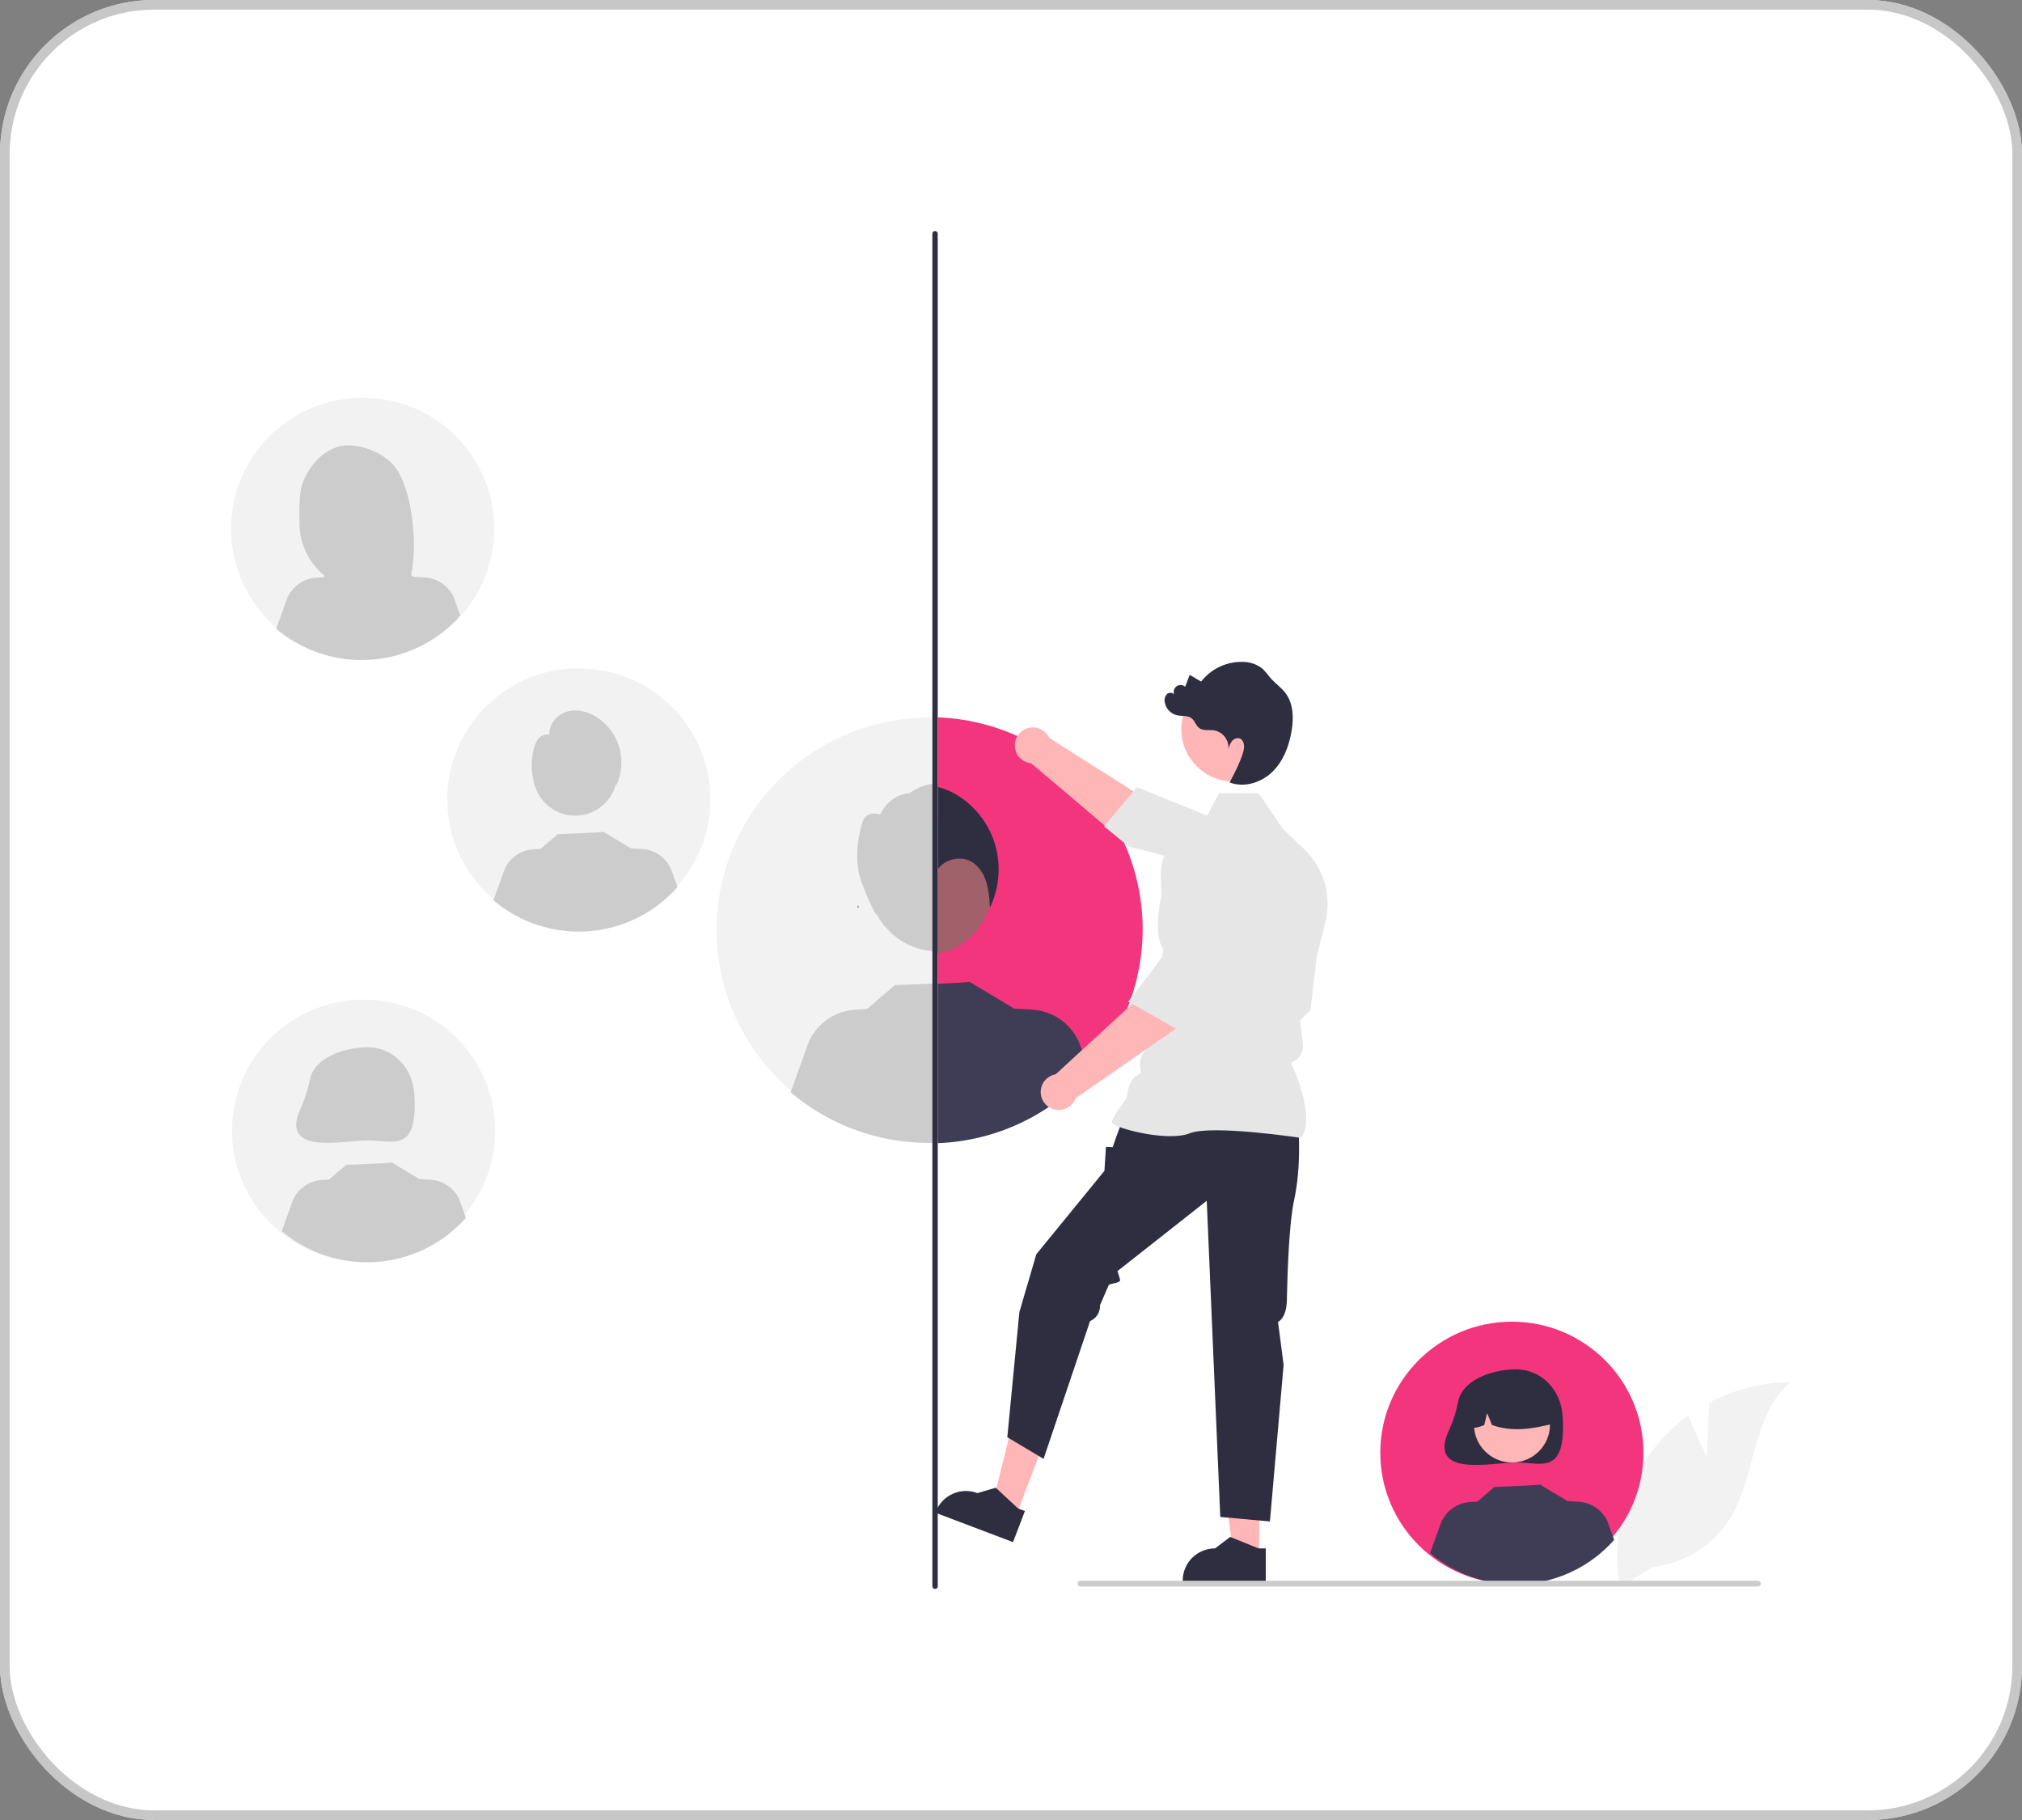 <svg width="210" height="189" viewBox="0 0 210 189" fill="none" xmlns="http://www.w3.org/2000/svg">
<rect x="0" y="0" width="210" height="189" fill="#808080" stroke="none"/>
<rect width="210" height="189" rx="16" fill="white"/>
<g clip-path="url(#clip0_305_439)">
<path d="M177.266 151.268L177.517 145.659C180.128 144.269 183.04 143.535 186 143.521C181.926 146.838 182.435 153.233 179.672 157.695C178.8 159.08 177.626 160.251 176.237 161.123C174.849 161.994 173.281 162.544 171.65 162.73L168.24 164.809C167.772 162.211 167.875 159.543 168.543 156.989C169.21 154.435 170.425 152.056 172.104 150.014C173.058 148.878 174.151 147.866 175.359 147.003C176.175 149.147 177.266 151.268 177.266 151.268Z" fill="#F2F2F2"/>
<path d="M157.019 164.469C164.566 164.469 170.683 158.376 170.683 150.86C170.683 143.344 164.566 137.251 157.019 137.251C149.472 137.251 143.354 143.344 143.354 150.86C143.354 158.376 149.472 164.469 157.019 164.469Z" fill="#F2357D"/>
<path d="M151.442 145.537C151.255 146.54 150.947 147.518 150.526 148.449C148.116 153.527 154.98 151.872 157.433 151.872C160.115 151.872 162.682 153.276 162.29 147.035C162.122 144.369 160.115 142.199 157.433 142.199C155.142 142.199 151.921 143.213 151.442 145.537Z" fill="#2F2E41"/>
<path d="M157.031 151.871C159.211 151.871 160.978 150.111 160.978 147.94C160.978 145.77 159.211 144.01 157.031 144.01C154.852 144.01 153.085 145.77 153.085 147.94C153.085 150.111 154.852 151.871 157.031 151.871Z" fill="#FFB6B6"/>
<path d="M154.351 143.934C155.043 143.514 155.835 143.287 156.645 143.276C157.455 143.266 158.252 143.472 158.955 143.873C159.657 144.275 160.238 144.857 160.638 145.559C161.037 146.261 161.239 147.057 161.224 147.863C159.213 148.366 157.101 148.751 154.956 147.983L154.45 146.749L154.151 147.984C153.498 148.25 152.843 148.475 152.189 147.982C152.162 147.177 152.348 146.38 152.727 145.67C153.107 144.96 153.667 144.361 154.351 143.934V143.934Z" fill="#2F2E41"/>
<path d="M167.644 159.909C165.276 162.591 161.945 164.239 158.368 164.497C154.791 164.754 151.256 163.601 148.526 161.285L149.698 158.028C149.963 157.449 150.381 156.954 150.907 156.594C151.434 156.234 152.048 156.023 152.686 155.985L153.431 155.939L155.209 154.412C155.209 154.412 160 154.242 159.929 154.16L162.83 155.898L162.828 155.886L163.969 155.956C164.606 155.994 165.221 156.205 165.747 156.565C166.273 156.925 166.691 157.42 166.956 157.999L167.644 159.909Z" fill="#3F3D56"/>
<path d="M51.329 54.937C51.324 57.629 50.518 60.258 49.013 62.494C47.507 64.729 45.37 66.469 42.871 67.495C40.373 68.521 37.624 68.785 34.975 68.255C32.325 67.726 29.893 66.425 27.985 64.519C26.078 62.612 24.78 60.185 24.258 57.544C23.735 54.904 24.011 52.168 25.049 49.683C26.088 47.198 27.843 45.076 30.093 43.585C32.343 42.093 34.986 41.3 37.689 41.304C39.484 41.303 41.263 41.655 42.921 42.34C44.58 43.025 46.087 44.03 47.354 45.297C48.622 46.564 49.625 48.068 50.307 49.722C50.989 51.377 51.337 53.149 51.329 54.937V54.937Z" fill="#F2F2F2"/>
<path d="M31.331 50.486C31.896 48.693 33.181 47.048 34.958 46.442C36.735 45.836 39.337 46.759 40.673 48.085C43.117 50.511 43.713 58.843 42.034 61.476C41.7 61.459 40.548 61.446 40.21 61.433L39.732 59.846V61.417C39.193 61.401 38.651 61.389 38.104 61.383C36.27 61.36 34.517 60.631 33.212 59.347C31.908 58.064 31.154 56.327 31.108 54.501C31.065 52.754 31.108 51.193 31.331 50.486Z" fill="#CCCCCC"/>
<path d="M37.462 56.43C39.612 56.43 41.356 54.693 41.356 52.551C41.356 50.41 39.612 48.673 37.462 48.673C35.311 48.673 33.567 50.41 33.567 52.551C33.567 54.693 35.311 56.43 37.462 56.43Z" fill="#CCCCCC"/>
<path d="M34.101 49.145L38.585 46.909C39.502 47.321 40.291 47.969 40.871 48.786C41.452 49.604 41.802 50.562 41.886 51.559L41.998 52.893L40.12 52.417L39.914 50.712L39.595 52.284L38.729 52.064L38.737 49.417L37.87 52.062L34.775 51.354L34.101 49.145Z" fill="#CCCCCC"/>
<path d="M47.804 63.919C45.437 66.601 42.105 68.249 38.529 68.507C34.952 68.764 31.417 67.611 28.687 65.295L29.859 62.038C30.124 61.459 30.542 60.963 31.068 60.603C31.594 60.244 32.209 60.033 32.846 59.995L33.592 59.949L35.37 58.422C35.37 58.422 40.16 58.252 40.089 58.17L42.991 59.908L42.989 59.896L44.129 59.966C44.767 60.004 45.381 60.215 45.908 60.575C46.434 60.934 46.852 61.43 47.117 62.009L47.804 63.919Z" fill="#CCCCCC"/>
<path d="M37.762 131.022C45.308 131.022 51.426 124.929 51.426 117.413C51.426 109.897 45.308 103.805 37.762 103.805C30.215 103.805 24.097 109.897 24.097 117.413C24.097 124.929 30.215 131.022 37.762 131.022Z" fill="#F2F2F2"/>
<path d="M32.185 112.09C31.997 113.094 31.69 114.071 31.269 115.002C28.858 120.08 35.723 118.425 38.176 118.425C40.858 118.425 43.424 119.83 43.032 113.588C42.865 110.922 40.858 108.752 38.176 108.752C35.885 108.752 32.664 109.766 32.185 112.09Z" fill="#CCCCCC"/>
<path d="M37.774 118.424C39.953 118.424 41.72 116.664 41.72 114.493C41.72 112.323 39.953 110.563 37.774 110.563C35.594 110.563 33.828 112.323 33.828 114.493C33.828 116.664 35.594 118.424 37.774 118.424Z" fill="#CCCCCC"/>
<path d="M35.094 110.487C35.786 110.067 36.578 109.84 37.388 109.829C38.197 109.819 38.995 110.025 39.697 110.427C40.4 110.828 40.981 111.41 41.38 112.112C41.779 112.814 41.982 113.61 41.967 114.416C39.956 114.919 37.843 115.304 35.699 114.536L35.192 113.302L34.894 114.537C34.241 114.803 33.586 115.028 32.931 114.535C32.904 113.731 33.09 112.934 33.47 112.223C33.849 111.513 34.409 110.914 35.094 110.487Z" fill="#CCCCCC"/>
<path d="M48.386 126.462C46.019 129.145 42.688 130.793 39.111 131.05C35.534 131.307 31.999 130.154 29.269 127.838L30.441 124.581C30.706 124.002 31.124 123.507 31.65 123.147C32.176 122.787 32.791 122.576 33.428 122.538L34.174 122.492L35.952 120.965C35.952 120.965 40.742 120.795 40.671 120.713L43.573 122.452L43.571 122.44L44.711 122.509C45.349 122.547 45.963 122.758 46.49 123.118C47.016 123.478 47.434 123.974 47.699 124.552L48.386 126.462Z" fill="#CCCCCC"/>
<path d="M96.55 118.584C108.768 118.584 118.673 108.719 118.673 96.551C118.673 84.382 108.768 74.517 96.55 74.517C84.331 74.517 74.426 84.382 74.426 96.551C74.426 108.719 84.331 118.584 96.55 118.584Z" fill="#F2F2F2"/>
<path d="M97.451 98.798C101.436 98.798 104.666 95.582 104.666 91.614C104.666 87.646 101.436 84.429 97.451 84.429C93.467 84.429 90.237 87.646 90.237 91.614C90.237 95.582 93.467 98.798 97.451 98.798Z" fill="#CCCCCC"/>
<path d="M103.803 86.867C103.803 86.867 105.681 83.291 101.549 82.966C101.549 82.966 98.026 79.783 94.435 82.384C94.435 82.384 92.477 82.384 91.406 84.591C91.406 84.591 89.865 84.01 89.527 85.567C89.527 85.567 88.4 88.818 89.527 91.744C90.654 94.67 91.028 94.995 91.028 94.995C91.028 94.995 90.238 91.364 94.746 91.039C99.254 90.714 103.39 87.901 103.766 91.477C104.142 95.053 104.555 93.438 104.555 93.438C104.555 93.438 108.123 88.33 103.803 86.867Z" fill="#CCCCCC"/>
<path d="M113.065 111.202C109.233 115.545 103.838 118.213 98.047 118.63C92.256 119.047 86.533 117.179 82.113 113.429L84.01 108.156C84.439 107.219 85.116 106.417 85.968 105.834C86.82 105.251 87.815 104.911 88.847 104.848L90.054 104.775L92.933 102.302C92.933 102.302 100.689 102.026 100.574 101.894L105.272 104.709L105.268 104.689L107.115 104.802C108.147 104.864 109.142 105.204 109.994 105.787C110.847 106.37 111.523 107.173 111.952 108.109L113.065 111.202Z" fill="#CCCCCC"/>
<path d="M60.112 96.623C67.658 96.623 73.776 90.531 73.776 83.015C73.776 75.499 67.658 69.406 60.112 69.406C52.565 69.406 46.447 75.499 46.447 83.015C46.447 90.531 52.565 96.623 60.112 96.623Z" fill="#F2F2F2"/>
<path d="M59.734 84.701C62.143 84.701 64.096 82.756 64.096 80.357C64.096 77.957 62.143 76.013 59.734 76.013C57.325 76.013 55.373 77.957 55.373 80.357C55.373 82.756 57.325 84.701 59.734 84.701Z" fill="#CCCCCC"/>
<path d="M70.363 92.12C67.996 94.803 64.664 96.451 61.087 96.708C57.511 96.965 53.976 95.812 51.246 93.496L52.418 90.239C52.682 89.66 53.1 89.165 53.627 88.805C54.153 88.445 54.768 88.234 55.405 88.196L56.151 88.15L57.928 86.623C57.928 86.623 62.719 86.453 62.648 86.371L65.55 88.11L65.547 88.098L66.688 88.167C67.325 88.206 67.94 88.416 68.466 88.776C68.993 89.136 69.41 89.632 69.675 90.21L70.363 92.12Z" fill="#CCCCCC"/>
<path d="M64.335 77.662C63.966 76.349 63.129 75.214 61.979 74.471C61.064 73.888 59.921 73.59 58.883 73.899C57.846 74.207 56.987 75.221 57.055 76.317C56.863 76.266 56.66 76.271 56.471 76.329C56.281 76.388 56.111 76.498 55.981 76.647C55.721 76.953 55.539 77.318 55.454 77.71C55.121 78.938 55.143 80.235 55.517 81.452L55.497 81.626C56.003 81.543 56.387 81.11 56.626 80.65C56.864 80.189 57.002 79.677 57.26 79.228C57.519 78.778 57.949 78.377 58.461 78.363L58.416 79.144L59.739 78.465C59.634 78.715 59.529 78.965 59.425 79.215C59.81 79.054 60.195 78.894 60.58 78.734C60.537 78.974 60.494 79.214 60.451 79.454C60.552 79.246 60.694 79.06 60.869 78.908C61.045 78.755 61.249 78.64 61.47 78.569C61.691 78.498 61.925 78.472 62.157 78.493C62.388 78.514 62.613 78.582 62.817 78.692C63.278 79.001 63.61 79.466 63.751 80.001C63.891 80.534 63.966 81.082 63.975 81.634C64.57 80.396 64.698 78.986 64.335 77.662V77.662Z" fill="#CCCCCC"/>
<path d="M89.109 93.975V93.984C89.097 93.954 89.089 93.922 89.085 93.891L89.109 93.975Z" fill="#F2F2F2"/>
<path d="M89.11 93.984C89.13 94.069 89.154 94.154 89.179 94.235C89.145 94.244 89.111 94.25 89.077 94.255L89.11 93.984Z" fill="#F2F2F2"/>
<path d="M118.673 96.505C118.672 102.199 116.459 107.671 112.496 111.774C108.533 115.878 103.129 118.294 97.417 118.517V74.494C103.13 74.716 108.534 77.132 112.497 81.235C116.46 85.339 118.674 90.812 118.673 96.505V96.505Z" fill="#F2357D"/>
<path d="M89.085 93.891L89.109 93.975V93.984C89.097 93.954 89.089 93.922 89.085 93.891V93.891Z" fill="#FFB6B6"/>
<path d="M103.001 92.203C103.003 92.784 102.93 93.364 102.786 93.927V93.931C102.461 95.202 101.786 96.357 100.838 97.267C99.889 98.177 98.704 98.804 97.417 99.08V85.322C98.997 85.66 100.414 86.527 101.43 87.779C102.446 89.032 103.001 90.593 103.001 92.203Z" fill="#A0616A"/>
<path d="M113.146 111.247C111.171 113.491 108.758 115.309 106.053 116.593C103.349 117.876 100.41 118.597 97.417 118.711V102.168C99.144 102.087 100.709 102.002 100.656 101.941L105.355 104.755L105.351 104.734L107.196 104.848C108.228 104.909 109.223 105.249 110.076 105.832C110.928 106.414 111.604 107.218 112.032 108.155L113.101 111.122L113.146 111.247Z" fill="#3F3D56"/>
<path d="M89.11 93.984C89.13 94.069 89.154 94.154 89.179 94.235C89.145 94.244 89.111 94.25 89.077 94.255L89.11 93.984Z" fill="#2F2E41"/>
<path d="M102.806 94.267C102.798 94.154 102.794 94.044 102.786 93.931V93.927C102.762 93.149 102.648 92.376 102.445 91.624C102.18 90.774 101.685 89.96 100.933 89.507C99.807 88.827 98.226 89.195 97.417 90.215V81.727C98.183 81.926 98.911 82.246 99.575 82.674C101.435 83.876 102.791 85.712 103.387 87.839C103.975 89.982 103.768 92.263 102.806 94.267Z" fill="#2F2E41"/>
<path d="M97.113 165C97.043 165.003 96.974 164.979 96.922 164.932C96.87 164.885 96.838 164.82 96.835 164.75V24.25C96.842 24.181 96.874 24.118 96.925 24.072C96.977 24.026 97.044 24 97.113 24C97.182 24 97.249 24.026 97.3 24.072C97.352 24.118 97.384 24.181 97.391 24.25V164.75C97.388 164.82 97.356 164.885 97.304 164.932C97.252 164.979 97.183 165.003 97.113 165V165Z" fill="#2F2E41"/>
<path d="M124.867 89.674L117.171 87.794L106.911 79.106L108.619 76.405L117.914 82.302C117.914 82.302 124.064 83.857 126.167 85.65L124.867 89.674Z" fill="#FFB6B6"/>
<path d="M107.267 79.271C108.303 79.271 109.142 78.435 109.142 77.403C109.142 76.372 108.303 75.536 107.267 75.536C106.232 75.536 105.393 76.372 105.393 77.403C105.393 78.435 106.232 79.271 107.267 79.271Z" fill="#FFB6B6"/>
<path d="M125.229 84.647L118.092 81.748L114.662 85.805L117.21 87.896L124.157 89.694L124.161 89.712C124.649 91.503 127.787 92.719 130.332 93.423C131.172 93.655 132.069 93.561 132.841 93.159C133.614 92.757 134.204 92.079 134.493 91.26V91.26C134.702 90.655 134.738 90.003 134.594 89.379C134.451 88.755 134.136 88.183 133.684 87.729L131.372 85.42L125.229 84.647Z" fill="#E6E6E6"/>
<path d="M105.495 157.488L102.994 156.54L105.474 146.482L109.166 147.881L105.495 157.488Z" fill="#FFB6B6"/>
<path d="M106.444 156.917L105.74 156.65L103.417 154.495L101.518 155.05L101.518 155.05C100.686 154.735 99.761 154.762 98.949 155.125C98.136 155.488 97.502 156.158 97.185 156.987L97.146 157.088L105.211 160.145L106.444 156.917Z" fill="#2F2E41"/>
<path d="M130.779 161.664L128.103 161.664L126.83 151.384L130.779 151.384L130.779 161.664Z" fill="#FFB6B6"/>
<path d="M131.461 160.794L130.708 160.794L127.767 159.603L126.191 160.794H126.191C125.3 160.794 124.446 161.146 123.816 161.774C123.186 162.401 122.833 163.252 122.833 164.139V164.247L131.461 164.248L131.461 160.794Z" fill="#2F2E41"/>
<path d="M134.86 117.385C134.86 117.385 135.172 121.12 134.391 124.698C133.901 126.942 133.718 131.739 133.65 135.008C133.61 136.953 132.731 137.263 132.731 137.263L133.314 141.737L131.891 157.997L126.735 157.531L125.329 124.698L116.062 131.996L116.319 132.85C116.444 133.265 115.522 133.211 115.153 133.441L114.244 135.542C114.262 135.889 114.172 136.234 113.988 136.529C113.803 136.824 113.532 137.055 113.211 137.192L108.382 151.5L104.616 149.25L105.871 136.25L107.629 130.25L114.705 121.586L114.861 119.097L115.564 119.125L115.922 118.085L116.579 116.296L134.86 117.385Z" fill="#2F2E41"/>
<path d="M135.129 118.169L135.157 118.131C136.644 116.057 134.408 111.074 134.07 110.352C134.471 110.222 134.814 109.959 135.041 109.606C135.268 109.252 135.366 108.832 135.317 108.415L135.171 107.184L135.02 105.976L136.106 104.895L136.109 104.868L136.734 99.422L137.642 95.805C137.985 94.437 137.955 93.004 137.558 91.651C137.16 90.299 136.408 89.076 135.379 88.108L133.279 86.136L130.726 82.374H126.609L125.198 85.03C123.83 85.345 122.616 86.128 121.767 87.242C120.919 88.357 120.49 89.733 120.556 91.13L120.876 98.094L119.623 106.764L119.623 108.333L118.97 109.055C118.735 109.315 118.565 109.626 118.472 109.964C118.379 110.301 118.366 110.655 118.435 110.998L118.521 111.426C118.19 111.567 117.897 111.786 117.668 112.063C117.439 112.34 117.28 112.668 117.204 113.02L116.975 114.084C116.779 114.342 115.485 116.06 115.485 116.529C115.485 116.6 115.538 116.668 115.65 116.744C116.531 117.338 121.404 118.55 123.561 117.691C125.858 116.776 134.99 118.148 135.082 118.162L135.129 118.169Z" fill="#E6E6E6"/>
<path d="M128.136 81.16C131.147 81.16 133.588 78.729 133.588 75.731C133.588 72.732 131.147 70.301 128.136 70.301C125.125 70.301 122.685 72.732 122.685 75.731C122.685 78.729 125.125 81.16 128.136 81.16Z" fill="#FFB6B6"/>
<path d="M126.358 99.581L122.571 106.513L111.52 114.18L109.333 111.846L117.428 104.398C117.428 104.398 120.505 98.872 122.782 97.304L126.358 99.581Z" fill="#FFB6B6"/>
<path d="M109.958 115.269C110.994 115.269 111.833 114.433 111.833 113.402C111.833 112.371 110.994 111.535 109.958 111.535C108.923 111.535 108.083 112.371 108.083 113.402C108.083 114.433 108.923 115.269 109.958 115.269Z" fill="#FFB6B6"/>
<path d="M126.018 100.505L128.399 94.813L127.538 91.667C127.366 91.05 127.025 90.493 126.553 90.059C126.08 89.625 125.495 89.332 124.864 89.211V89.211C124.007 89.054 123.122 89.227 122.388 89.694C121.654 90.162 121.126 90.89 120.91 91.731C120.258 94.281 119.757 97.596 121.074 98.908L121.088 98.921L117.167 104.013L122.941 107.263L126.018 100.505Z" fill="#E6E6E6"/>
<path d="M133.523 71.989C133.079 71.394 132.442 70.971 131.955 70.412C131.709 70.087 131.446 69.776 131.165 69.481C130.576 68.994 129.833 68.73 129.067 68.735C128.237 68.714 127.413 68.888 126.662 69.242C125.912 69.597 125.255 70.123 124.747 70.777C124.351 70.546 123.954 70.315 123.558 70.083C123.402 70.493 123.245 70.904 123.089 71.314C122.96 71.203 122.796 71.141 122.626 71.138C122.456 71.136 122.291 71.194 122.159 71.301C122.028 71.409 121.939 71.559 121.908 71.726C121.877 71.892 121.906 72.065 121.991 72.212C121.897 71.922 121.465 71.86 121.227 72.052C121.116 72.158 121.034 72.29 120.989 72.436C120.943 72.582 120.934 72.737 120.963 72.887C121.012 73.219 121.16 73.528 121.386 73.776C121.613 74.024 121.91 74.199 122.237 74.277C122.754 74.392 123.355 74.272 123.769 74.601C124.101 74.865 124.201 75.346 124.54 75.601C124.957 75.915 125.546 75.77 126.065 75.839C126.517 75.917 126.924 76.16 127.204 76.521C127.485 76.882 127.62 77.335 127.581 77.79C127.645 77.499 127.765 77.223 127.936 76.979C128.024 76.858 128.144 76.765 128.284 76.711C128.423 76.657 128.575 76.645 128.722 76.675C129.194 76.816 129.271 77.457 129.157 77.935C128.853 79.202 127.703 81.249 127.703 81.249C129.197 81.836 130.977 81.281 132.129 80.167C133.282 79.054 133.882 77.477 134.144 75.899C134.365 74.561 134.334 73.079 133.523 71.989Z" fill="#2F2E41"/>
<path d="M182.872 164.453C182.872 164.492 182.864 164.53 182.849 164.566C182.834 164.603 182.812 164.635 182.785 164.663C182.757 164.691 182.724 164.713 182.688 164.728C182.651 164.743 182.612 164.75 182.573 164.75H112.213C112.134 164.75 112.058 164.719 112.002 164.663C111.946 164.607 111.915 164.531 111.915 164.453C111.915 164.374 111.946 164.298 112.002 164.242C112.058 164.186 112.134 164.155 112.213 164.155H182.573C182.612 164.155 182.651 164.162 182.688 164.177C182.724 164.192 182.757 164.214 182.785 164.242C182.812 164.27 182.834 164.302 182.849 164.339C182.864 164.375 182.872 164.413 182.872 164.453V164.453Z" fill="#CCCCCC"/>
</g>
<rect x="0.5" y="0.5" width="209" height="188" rx="15.5" stroke="#B9B9B9" stroke-opacity="0.8"/>
<defs>
<clipPath id="clip0_305_439">
<rect width="162" height="141" fill="white" transform="translate(24 24)"/>
</clipPath>
</defs>
</svg>
